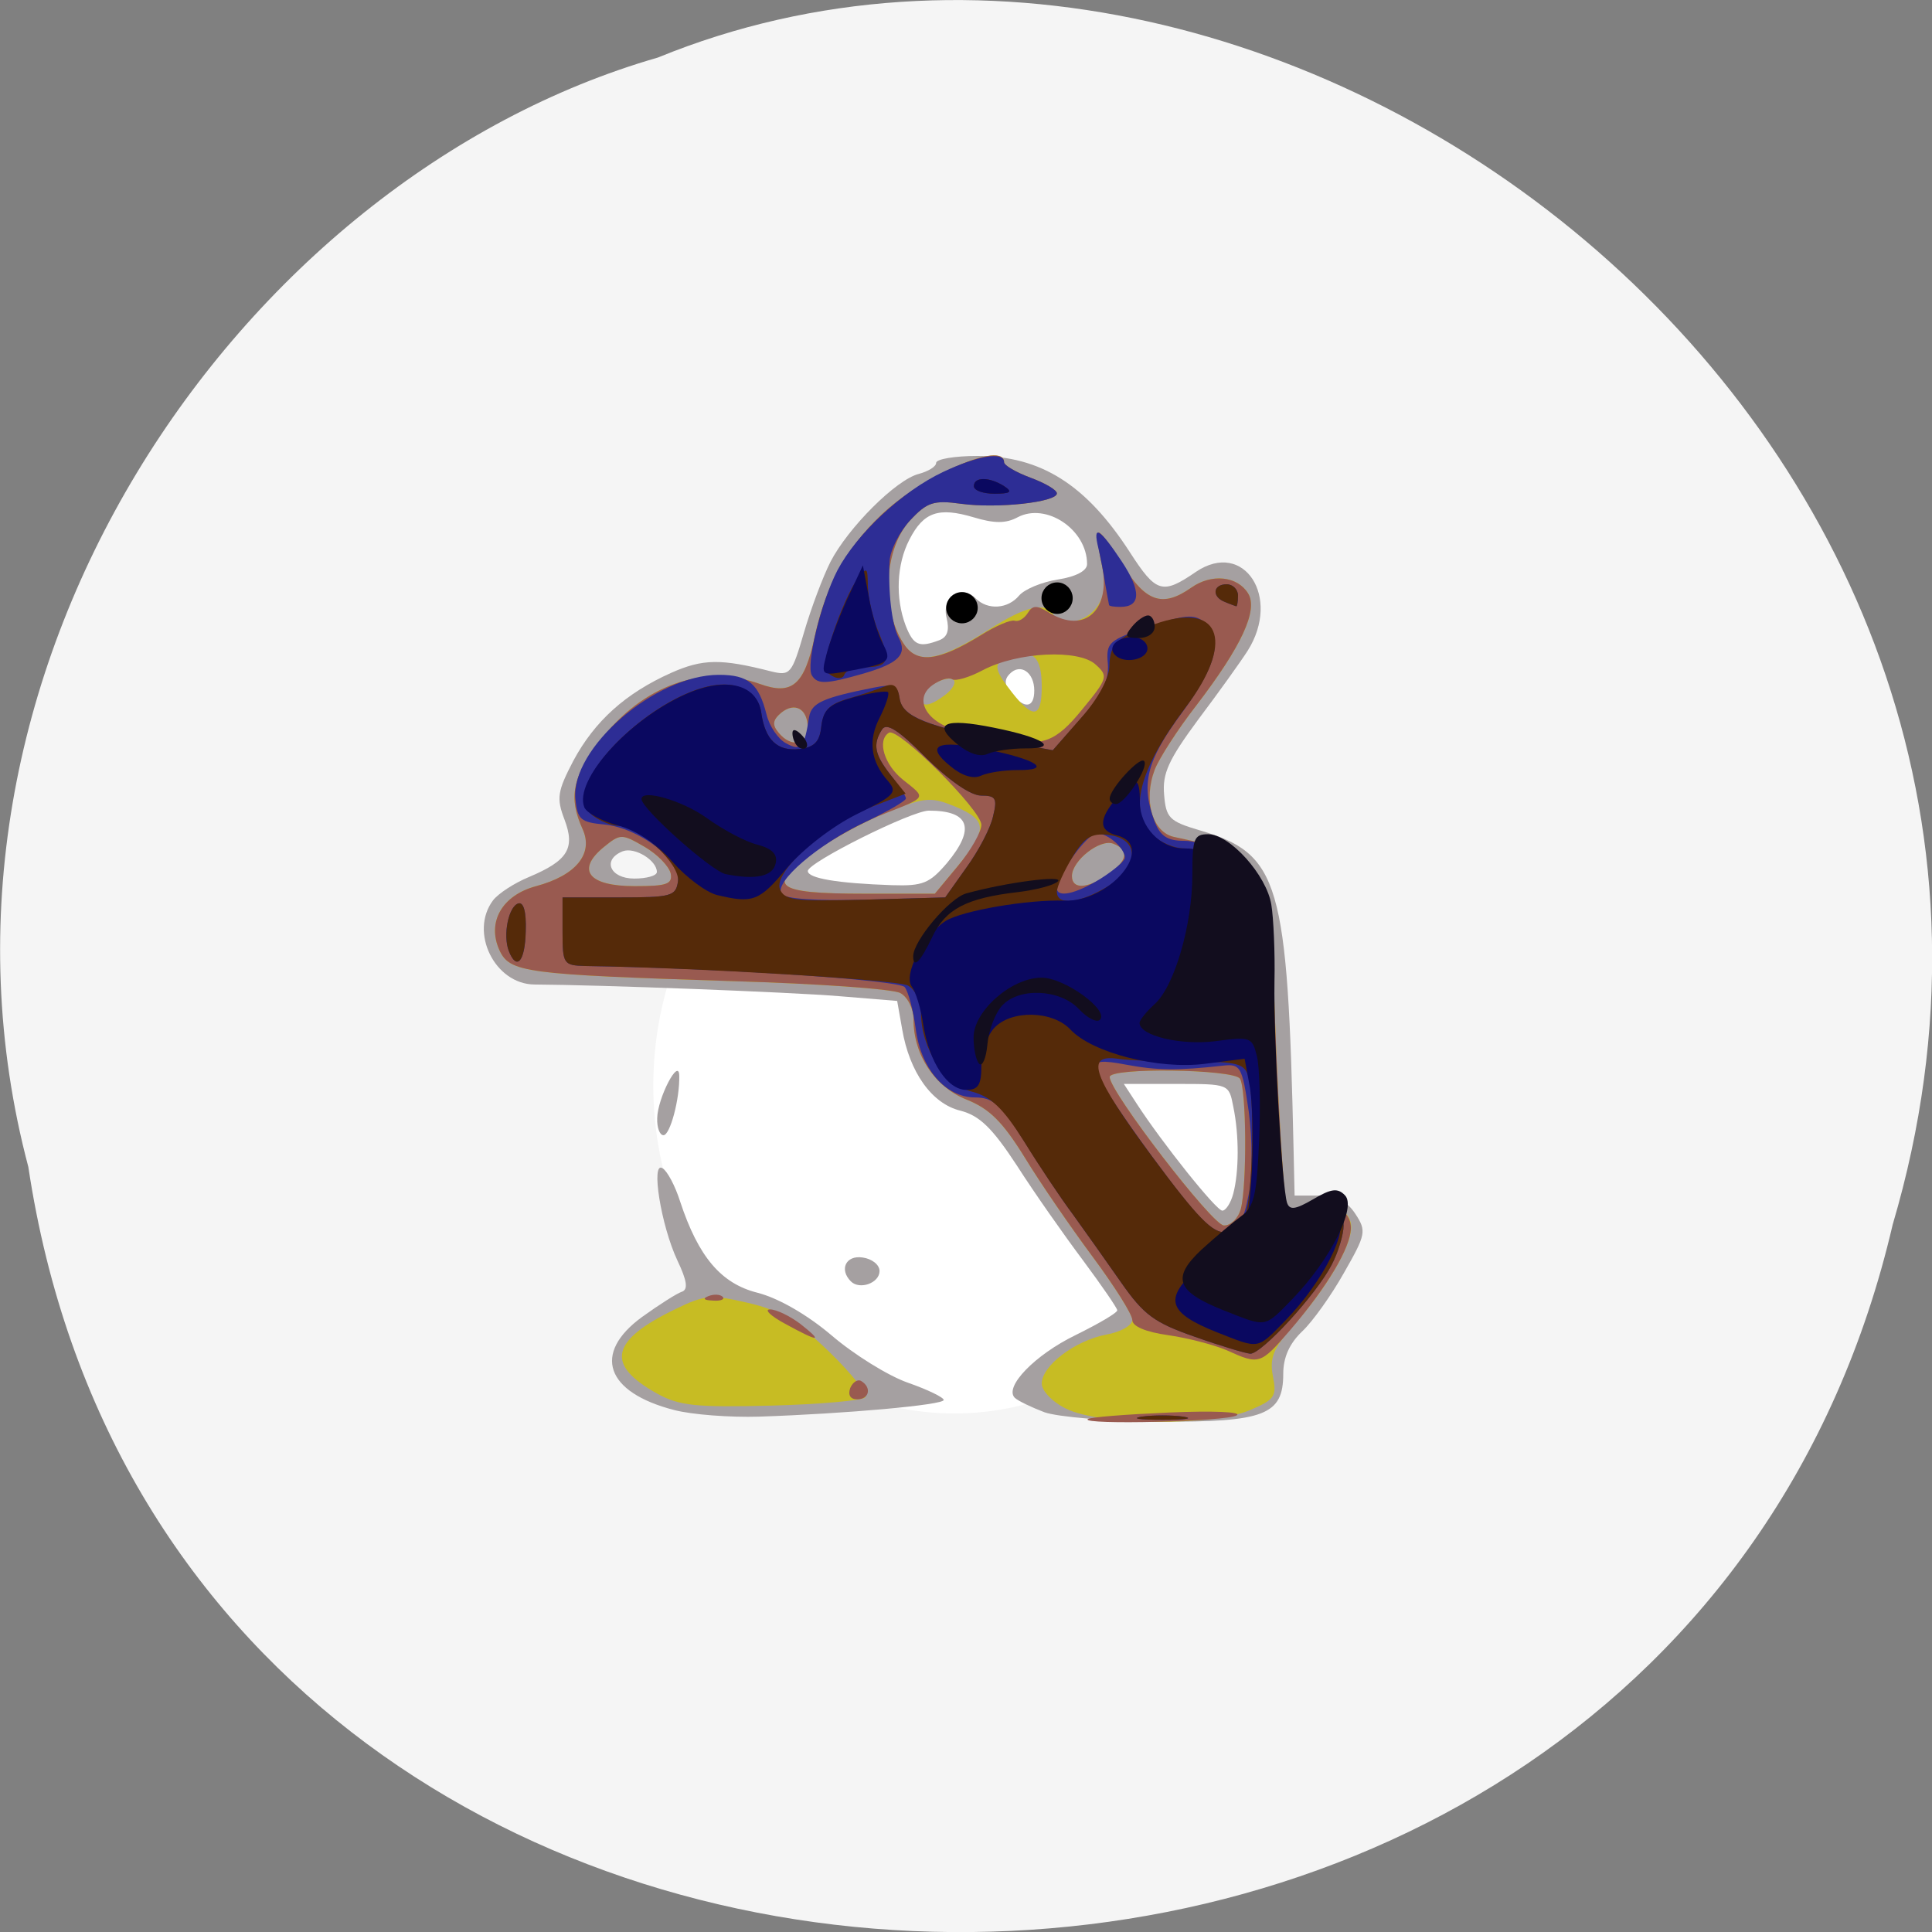
<svg xmlns="http://www.w3.org/2000/svg" xmlns:xlink="http://www.w3.org/1999/xlink" width="24px" height="24px" viewBox="0 0 24 24" version="1.1">
<rect x="0" y="0" width="24" height="24" fill="#808080" stroke="none"/>
<g id="surface1">
<path style=" stroke:none;fill-rule:nonzero;fill:rgb(96.078%,96.078%,96.078%);fill-opacity:1;" d="M 0.352 14.496 C 2.211 26.859 20.715 27.23 23.512 15.211 C 26.391 5.48 15.965 -2.473 8.172 0.715 C 2.949 2.219 -1.266 8.387 0.352 14.496 Z M 0.352 14.496 "/>
<path style="fill-rule:evenodd;fill:rgb(100%,100%,100%);fill-opacity:1;stroke-width:1;stroke-linecap:butt;stroke-linejoin:miter;stroke:rgb(100%,100%,100%);stroke-opacity:1;stroke-miterlimit:4;" d="M 165.928 149.386 C 165.928 169.947 149.369 186.597 129.022 186.597 C 108.636 186.597 92.117 169.947 92.117 149.386 C 92.117 128.826 108.636 112.175 129.022 112.175 C 149.369 112.175 165.928 128.826 165.928 149.386 Z M 165.928 149.386 " transform="matrix(0.1,0,0,0.108,-1.046,-2.648)"/>
<path style="fill-rule:evenodd;fill:rgb(100%,100%,100%);fill-opacity:1;stroke-width:1;stroke-linecap:butt;stroke-linejoin:miter;stroke:rgb(100%,100%,100%);stroke-opacity:1;stroke-miterlimit:4;" d="M 165.882 149.381 C 165.882 169.974 149.35 186.626 128.967 186.626 C 108.583 186.626 92.145 169.974 92.145 149.381 C 92.145 128.787 108.583 112.135 128.967 112.135 C 149.35 112.135 165.882 128.787 165.882 149.381 Z M 165.882 149.381 " transform="matrix(0.042,0,0,0.04,6.848,1.43)"/>
<path style=" stroke:none;fill-rule:nonzero;fill:rgb(64.706%,62.745%,63.137%);fill-opacity:1;" d="M 8.375 17.516 C 7.523 17.297 7.355 16.812 7.977 16.359 C 8.188 16.207 8.41 16.066 8.469 16.047 C 8.551 16.02 8.535 15.91 8.414 15.656 C 8.211 15.223 8.082 14.418 8.23 14.512 C 8.289 14.547 8.387 14.73 8.449 14.926 C 8.676 15.613 8.957 15.945 9.41 16.059 C 9.668 16.125 10.023 16.328 10.332 16.59 C 10.605 16.824 11.031 17.09 11.277 17.176 C 11.523 17.262 11.723 17.359 11.723 17.391 C 11.723 17.453 10.504 17.562 9.43 17.598 C 9.07 17.609 8.598 17.574 8.375 17.516 Z M 12.973 17.543 C 12.809 17.48 12.645 17.402 12.605 17.363 C 12.473 17.227 12.855 16.832 13.359 16.586 C 13.645 16.445 13.879 16.309 13.879 16.277 C 13.879 16.25 13.688 15.973 13.453 15.656 C 13.219 15.344 12.848 14.816 12.633 14.48 C 12.324 14.008 12.168 13.859 11.93 13.797 C 11.574 13.711 11.297 13.316 11.207 12.785 L 11.145 12.434 L 10.426 12.375 C 9.812 12.324 7.438 12.234 6.641 12.23 C 6.145 12.227 5.828 11.578 6.125 11.184 C 6.191 11.098 6.391 10.969 6.57 10.895 C 7.055 10.691 7.148 10.539 7.012 10.18 C 6.91 9.914 6.926 9.828 7.121 9.453 C 7.387 8.957 7.77 8.613 8.336 8.359 C 8.73 8.184 8.953 8.18 9.578 8.34 C 9.816 8.398 9.836 8.375 9.988 7.855 C 10.074 7.559 10.223 7.164 10.316 6.98 C 10.535 6.555 11.133 5.957 11.414 5.887 C 11.531 5.855 11.629 5.797 11.629 5.75 C 11.629 5.703 11.859 5.664 12.141 5.664 C 12.93 5.664 13.492 6.02 14.035 6.859 C 14.363 7.367 14.438 7.391 14.859 7.102 C 15.453 6.703 15.918 7.418 15.5 8.082 C 15.41 8.223 15.133 8.609 14.883 8.941 C 14.516 9.438 14.438 9.609 14.461 9.871 C 14.484 10.16 14.527 10.203 14.895 10.312 C 15.898 10.605 15.996 10.941 16.07 14.312 L 16.082 14.852 L 16.383 14.852 C 16.602 14.852 16.73 14.918 16.836 15.078 C 16.977 15.293 16.969 15.332 16.695 15.812 C 16.539 16.09 16.305 16.418 16.176 16.539 C 16.02 16.688 15.941 16.859 15.941 17.066 C 15.941 17.578 15.707 17.668 14.398 17.66 C 13.777 17.656 13.137 17.602 12.973 17.543 Z M 15.32 14.828 C 15.391 14.559 15.395 14.105 15.32 13.746 C 15.266 13.465 15.266 13.465 14.613 13.465 L 13.961 13.465 L 14.121 13.711 C 14.441 14.203 15.109 15.039 15.184 15.039 C 15.227 15.039 15.289 14.945 15.32 14.828 Z M 11.762 10.723 C 12.121 10.293 12.047 10.07 11.539 10.07 C 11.324 10.07 10.035 10.715 10.035 10.82 C 10.035 10.91 10.398 10.973 11.082 10.996 C 11.465 11.008 11.547 10.973 11.762 10.723 Z M 8.16 10.832 C 8.16 10.688 7.887 10.52 7.738 10.574 C 7.477 10.676 7.574 10.914 7.879 10.914 C 8.031 10.914 8.16 10.879 8.16 10.832 Z M 12.848 8.578 C 12.848 8.352 12.676 8.234 12.543 8.371 C 12.473 8.441 12.477 8.512 12.562 8.613 C 12.727 8.812 12.848 8.797 12.848 8.578 Z M 11.668 7.953 C 11.77 7.914 11.797 7.828 11.758 7.672 C 11.695 7.418 11.941 7.254 12.121 7.434 C 12.27 7.582 12.52 7.566 12.66 7.398 C 12.727 7.32 12.941 7.23 13.141 7.199 C 13.367 7.164 13.504 7.09 13.504 7.008 C 13.504 6.578 12.996 6.238 12.641 6.426 C 12.496 6.504 12.352 6.504 12.094 6.426 C 11.66 6.297 11.473 6.359 11.297 6.703 C 11.137 7.012 11.121 7.426 11.25 7.77 C 11.348 8.02 11.418 8.047 11.668 7.953 Z M 10.57 15.918 C 10.422 15.77 10.508 15.59 10.715 15.621 C 10.832 15.637 10.926 15.711 10.926 15.789 C 10.926 15.938 10.68 16.027 10.57 15.918 Z M 8.164 13.891 C 8.168 13.641 8.434 13.129 8.438 13.363 C 8.445 13.652 8.324 14.102 8.242 14.102 C 8.195 14.102 8.16 14.008 8.164 13.891 Z M 8.164 13.891 "/>
<path style=" stroke:none;fill-rule:nonzero;fill:rgb(78.039%,73.725%,13.725%);fill-opacity:1;" d="M 13.246 17.5 C 13.074 17.418 12.941 17.277 12.941 17.188 C 12.941 16.965 13.355 16.652 13.746 16.578 C 13.922 16.547 14.066 16.465 14.066 16.395 C 14.066 16.328 13.844 15.977 13.574 15.613 C 13.305 15.25 12.922 14.695 12.73 14.379 C 12.457 13.938 12.293 13.773 12.008 13.66 C 11.613 13.504 11.348 13.105 11.348 12.664 C 11.348 12.527 11.273 12.383 11.184 12.336 C 11.094 12.285 10.152 12.219 9.098 12.188 C 6.516 12.105 6.332 12.082 6.203 11.801 C 6.047 11.453 6.238 11.121 6.66 11.008 C 7.156 10.875 7.375 10.605 7.238 10.301 C 7.059 9.91 7.109 9.652 7.453 9.203 C 7.984 8.512 8.734 8.242 9.438 8.496 C 9.84 8.641 9.992 8.512 10.121 7.906 C 10.258 7.277 10.512 6.812 10.941 6.402 C 11.465 5.902 12.473 5.469 12.473 5.742 C 12.473 5.781 12.621 5.867 12.801 5.934 C 12.98 6 13.129 6.086 13.129 6.129 C 13.129 6.238 12.391 6.32 11.938 6.258 C 11.598 6.211 11.516 6.238 11.305 6.465 C 10.984 6.812 10.941 7.562 11.223 7.992 C 11.395 8.262 11.66 8.219 12.293 7.816 C 12.738 7.531 12.984 7.473 13.082 7.633 C 13.18 7.793 13.484 7.738 13.629 7.535 C 13.727 7.395 13.742 7.25 13.684 7 C 13.641 6.809 13.625 6.637 13.645 6.617 C 13.668 6.598 13.801 6.773 13.945 7.012 C 14.23 7.477 14.441 7.551 14.797 7.301 C 15.051 7.121 15.371 7.156 15.504 7.371 C 15.633 7.578 15.422 8.031 14.859 8.766 C 14.629 9.062 14.398 9.422 14.344 9.562 C 14.199 9.945 14.316 10.344 14.59 10.398 C 14.715 10.426 14.918 10.469 15.047 10.496 C 15.172 10.52 15.395 10.695 15.539 10.887 C 15.777 11.195 15.801 11.309 15.82 12.082 C 15.852 13.352 15.957 15.133 16.004 15.133 C 16.027 15.133 16.129 15.09 16.23 15.035 C 16.488 14.898 16.785 15.012 16.785 15.246 C 16.785 15.484 16.48 16 16.066 16.469 C 15.816 16.75 15.77 16.871 15.812 17.094 C 15.863 17.348 15.836 17.387 15.52 17.52 C 15.039 17.719 13.66 17.707 13.246 17.5 Z M 15.414 15.016 C 15.492 14.719 15.484 13.512 15.402 13.398 C 15.312 13.281 13.785 13.258 13.785 13.379 C 13.785 13.562 15.059 15.219 15.203 15.223 C 15.289 15.227 15.383 15.133 15.414 15.016 Z M 11.902 10.754 C 12.27 10.305 12.266 10.188 11.867 10.02 C 11.57 9.898 11.496 9.902 11.059 10.074 C 10.793 10.18 10.391 10.391 10.164 10.547 C 9.492 11.008 9.594 11.102 10.746 11.102 L 11.613 11.102 Z M 8.332 10.852 C 8.312 10.762 8.168 10.613 8.008 10.52 C 7.723 10.355 7.707 10.355 7.5 10.523 C 7.152 10.809 7.312 11.008 7.883 11.008 C 8.281 11.008 8.355 10.984 8.332 10.852 Z M 13.766 10.863 C 14.008 10.691 14.031 10.559 13.828 10.48 C 13.664 10.418 13.316 10.691 13.316 10.883 C 13.316 11.051 13.508 11.043 13.766 10.863 Z M 10.035 9.047 C 10.035 8.805 9.875 8.715 9.703 8.855 C 9.598 8.945 9.59 9.004 9.672 9.102 C 9.824 9.289 10.035 9.258 10.035 9.047 Z M 12.941 8.531 C 12.941 8.168 12.84 8.062 12.566 8.148 C 12.328 8.227 12.332 8.297 12.574 8.605 C 12.836 8.938 12.941 8.918 12.941 8.531 Z M 11.746 8.629 C 11.832 8.562 11.879 8.48 11.848 8.449 C 11.773 8.371 11.441 8.551 11.441 8.668 C 11.441 8.793 11.551 8.777 11.746 8.629 Z M 8.164 17.312 C 7.516 16.953 7.582 16.652 8.391 16.262 C 8.75 16.086 8.836 16.078 9.289 16.184 C 9.691 16.277 9.895 16.402 10.305 16.797 C 10.586 17.07 10.785 17.324 10.746 17.359 C 10.707 17.398 10.184 17.445 9.582 17.461 C 8.648 17.484 8.441 17.465 8.164 17.312 Z M 8.164 17.312 "/>
<path style=" stroke:none;fill-rule:nonzero;fill:rgb(60%,35.294%,31.373%);fill-opacity:1;" d="M 13.512 17.629 C 13.531 17.605 13.988 17.57 14.52 17.547 C 15.066 17.523 15.434 17.539 15.363 17.582 C 15.242 17.66 13.434 17.703 13.512 17.629 Z M 10.562 17.242 C 10.594 17.168 10.656 17.129 10.699 17.156 C 10.832 17.238 10.797 17.383 10.648 17.383 C 10.562 17.383 10.531 17.328 10.562 17.242 Z M 15.238 16.773 C 15.082 16.707 14.758 16.621 14.512 16.586 C 14.234 16.547 14.066 16.477 14.066 16.398 C 14.066 16.328 13.844 15.977 13.574 15.613 C 13.305 15.25 12.922 14.695 12.73 14.379 C 12.457 13.938 12.293 13.773 12.008 13.66 C 11.613 13.504 11.348 13.105 11.348 12.664 C 11.348 12.527 11.273 12.383 11.184 12.336 C 11.094 12.285 10.152 12.219 9.098 12.188 C 6.516 12.105 6.332 12.082 6.203 11.801 C 6.047 11.453 6.238 11.121 6.66 11.008 C 7.156 10.875 7.375 10.605 7.238 10.301 C 7.059 9.91 7.109 9.652 7.453 9.203 C 7.984 8.512 8.734 8.242 9.438 8.496 C 9.84 8.641 9.992 8.512 10.121 7.906 C 10.258 7.277 10.512 6.812 10.941 6.402 C 11.465 5.902 12.473 5.469 12.473 5.742 C 12.473 5.781 12.621 5.867 12.801 5.934 C 12.98 6 13.129 6.086 13.129 6.129 C 13.129 6.238 12.391 6.32 11.938 6.258 C 11.598 6.211 11.516 6.238 11.305 6.465 C 10.984 6.812 10.941 7.562 11.223 7.992 C 11.387 8.25 11.652 8.219 12.191 7.887 C 12.371 7.773 12.559 7.695 12.605 7.711 C 12.652 7.727 12.723 7.684 12.766 7.617 C 12.828 7.516 12.879 7.516 13.031 7.609 C 13.477 7.887 13.812 7.57 13.684 7 C 13.641 6.809 13.625 6.637 13.645 6.617 C 13.668 6.598 13.801 6.773 13.945 7.012 C 14.23 7.477 14.441 7.551 14.797 7.301 C 15.051 7.121 15.371 7.156 15.504 7.371 C 15.633 7.578 15.422 8.031 14.859 8.766 C 14.629 9.062 14.398 9.422 14.344 9.562 C 14.199 9.945 14.316 10.344 14.59 10.398 C 14.715 10.426 14.918 10.469 15.047 10.496 C 15.172 10.52 15.395 10.695 15.539 10.887 C 15.777 11.195 15.801 11.309 15.82 12.082 C 15.852 13.352 15.957 15.133 16.004 15.133 C 16.027 15.133 16.129 15.09 16.23 15.035 C 16.496 14.895 16.785 15.012 16.781 15.258 C 16.777 15.5 16.488 15.984 16.027 16.523 C 15.656 16.953 15.645 16.957 15.238 16.773 Z M 15.414 15.016 C 15.492 14.719 15.484 13.512 15.402 13.398 C 15.312 13.281 13.785 13.258 13.785 13.379 C 13.785 13.562 15.059 15.219 15.203 15.223 C 15.289 15.227 15.383 15.133 15.414 15.016 Z M 11.902 10.754 C 12.062 10.562 12.191 10.332 12.191 10.246 C 12.191 10.066 11.156 9.031 11.043 9.102 C 10.891 9.195 10.984 9.504 11.223 9.691 C 11.508 9.918 11.52 9.898 10.984 10.109 C 10.758 10.195 10.387 10.395 10.164 10.551 C 9.492 11.008 9.594 11.102 10.746 11.102 L 11.613 11.102 Z M 8.332 10.852 C 8.312 10.762 8.168 10.613 8.008 10.52 C 7.723 10.355 7.707 10.355 7.5 10.523 C 7.152 10.809 7.312 11.008 7.883 11.008 C 8.281 11.008 8.355 10.984 8.332 10.852 Z M 13.766 10.863 C 14.008 10.691 14.031 10.559 13.828 10.48 C 13.664 10.418 13.316 10.691 13.316 10.883 C 13.316 11.051 13.508 11.043 13.766 10.863 Z M 10.035 9.047 C 10.035 8.805 9.875 8.715 9.703 8.855 C 9.598 8.945 9.59 9.004 9.672 9.102 C 9.824 9.289 10.035 9.258 10.035 9.047 Z M 13.441 8.816 C 13.762 8.426 13.77 8.398 13.609 8.254 C 13.398 8.062 12.641 8.098 12.211 8.324 C 12.043 8.414 11.871 8.465 11.828 8.438 C 11.785 8.41 11.676 8.445 11.582 8.512 C 11.324 8.699 11.543 9.02 11.98 9.09 C 12.176 9.121 12.395 9.16 12.473 9.176 C 12.953 9.277 13.113 9.219 13.441 8.816 Z M 9.754 16.445 C 9.574 16.348 9.488 16.266 9.566 16.266 C 9.645 16.266 9.812 16.348 9.941 16.445 C 10.234 16.676 10.176 16.676 9.754 16.445 Z M 8.797 16.102 C 8.867 16.074 8.945 16.078 8.977 16.109 C 9.008 16.141 8.953 16.164 8.855 16.156 C 8.746 16.152 8.723 16.133 8.797 16.102 Z M 8.797 16.102 "/>
<path style=" stroke:none;fill-rule:nonzero;fill:rgb(17.647%,17.647%,58.431%);fill-opacity:1;" d="M 14.184 17.598 C 14.324 17.578 14.559 17.578 14.699 17.598 C 14.84 17.621 14.723 17.637 14.441 17.637 C 14.156 17.637 14.043 17.621 14.184 17.598 Z M 14.84 16.605 C 14.336 16.43 14.207 16.332 13.926 15.93 C 13.746 15.672 13.477 15.293 13.328 15.086 C 13.176 14.883 12.902 14.469 12.719 14.172 C 12.438 13.723 12.336 13.633 12.113 13.633 C 11.746 13.633 11.438 13.277 11.375 12.777 C 11.344 12.551 11.285 12.32 11.238 12.262 C 11.168 12.176 8.98 12.027 7.27 12 C 7 11.992 6.988 11.977 6.988 11.57 L 6.988 11.148 L 7.691 11.148 C 8.34 11.148 8.395 11.133 8.422 10.949 C 8.461 10.68 7.941 10.285 7.504 10.242 C 7.215 10.215 7.172 10.18 7.148 9.926 C 7.086 9.297 8.141 8.383 8.93 8.383 C 9.297 8.383 9.426 8.492 9.523 8.879 C 9.559 9.023 9.668 9.184 9.766 9.234 C 9.953 9.336 9.992 9.289 10.051 8.906 C 10.082 8.73 10.223 8.668 10.848 8.543 C 11.105 8.492 11.152 8.516 11.176 8.684 C 11.211 8.902 11.523 9.027 12.516 9.215 L 13.078 9.32 L 13.43 8.922 C 13.695 8.625 13.777 8.453 13.762 8.246 C 13.738 7.98 13.77 7.953 14.273 7.785 C 14.711 7.637 14.832 7.625 14.953 7.723 C 15.199 7.93 15.117 8.266 14.676 8.863 C 14.242 9.453 14.168 9.746 14.344 10.207 C 14.414 10.387 14.504 10.445 14.707 10.445 C 15.031 10.445 15.422 10.734 15.621 11.121 C 15.762 11.391 15.852 12.547 15.883 14.477 C 15.895 15.234 15.875 15.211 16.434 15.078 C 16.652 15.027 16.691 15.047 16.691 15.223 C 16.691 15.332 16.625 15.555 16.543 15.711 C 16.355 16.078 15.668 16.824 15.531 16.816 C 15.473 16.812 15.16 16.719 14.84 16.605 Z M 15.512 14.836 C 15.559 14.578 15.559 14.16 15.512 13.805 C 15.43 13.246 15.41 13.215 15.191 13.238 C 14.629 13.301 14.371 13.297 13.996 13.227 C 13.688 13.168 13.598 13.176 13.598 13.273 C 13.598 13.344 13.922 13.836 14.312 14.367 C 14.875 15.133 15.066 15.324 15.227 15.305 C 15.383 15.281 15.445 15.18 15.512 14.836 Z M 12.008 10.773 C 12.156 10.57 12.305 10.285 12.336 10.141 C 12.391 9.918 12.371 9.883 12.188 9.883 C 12.059 9.883 11.793 9.699 11.504 9.414 C 11.164 9.07 11.012 8.973 10.957 9.062 C 10.84 9.246 10.863 9.371 11.066 9.629 C 11.168 9.758 11.254 9.891 11.254 9.918 C 11.254 9.949 11.023 10.082 10.742 10.215 C 10.16 10.488 9.617 10.957 9.707 11.102 C 9.746 11.168 10.133 11.191 10.754 11.176 L 11.742 11.148 Z M 13.668 10.918 C 13.836 10.812 13.973 10.695 13.973 10.656 C 13.973 10.535 13.762 10.352 13.625 10.352 C 13.508 10.352 13.129 10.875 13.129 11.031 C 13.129 11.156 13.355 11.109 13.668 10.918 Z M 6.32 11.812 C 6.246 11.617 6.316 11.262 6.438 11.223 C 6.504 11.203 6.539 11.324 6.531 11.566 C 6.523 11.945 6.418 12.066 6.32 11.812 Z M 10.086 8.391 C 10.008 8.266 10.195 7.488 10.402 7.086 C 10.641 6.633 11.203 6.105 11.715 5.863 C 12.145 5.66 12.473 5.605 12.473 5.742 C 12.473 5.781 12.621 5.867 12.801 5.934 C 12.98 6 13.129 6.086 13.129 6.129 C 13.129 6.238 12.391 6.32 11.938 6.258 C 11.598 6.211 11.516 6.238 11.305 6.465 C 11.176 6.605 11.059 6.832 11.051 6.969 C 11.031 7.352 11.078 7.762 11.164 7.922 C 11.273 8.129 11.168 8.238 10.727 8.367 C 10.262 8.5 10.156 8.504 10.086 8.391 Z M 13.777 7.516 C 13.773 7.504 13.754 7.387 13.73 7.258 C 13.711 7.129 13.672 6.93 13.645 6.812 C 13.57 6.508 13.656 6.555 13.934 6.973 C 14.18 7.344 14.172 7.539 13.918 7.539 C 13.844 7.539 13.781 7.531 13.777 7.516 Z M 15.215 7.477 C 15.051 7.414 15.066 7.258 15.238 7.258 C 15.316 7.258 15.379 7.324 15.379 7.398 C 15.379 7.477 15.367 7.539 15.355 7.531 C 15.344 7.527 15.277 7.504 15.215 7.477 Z M 15.215 7.477 "/>
<path style=" stroke:none;fill-rule:nonzero;fill:rgb(33.333%,16.471%,3.529%);fill-opacity:1;" d="M 14.184 17.598 C 14.324 17.578 14.559 17.578 14.699 17.598 C 14.84 17.621 14.723 17.637 14.441 17.637 C 14.156 17.637 14.043 17.621 14.184 17.598 Z M 14.84 16.605 C 14.336 16.43 14.207 16.332 13.926 15.93 C 13.746 15.672 13.477 15.293 13.328 15.086 C 13.176 14.883 12.902 14.473 12.719 14.176 C 12.461 13.766 12.312 13.625 12.078 13.562 C 11.734 13.477 11.441 13.023 11.441 12.582 C 11.441 12.438 11.371 12.293 11.277 12.242 C 11.145 12.172 8.656 12.02 7.27 12 C 7 11.992 6.988 11.977 6.988 11.57 L 6.988 11.148 L 7.691 11.148 C 8.34 11.148 8.395 11.133 8.422 10.949 C 8.453 10.734 7.941 10.258 7.676 10.258 C 7.602 10.258 7.461 10.203 7.371 10.137 C 6.828 9.738 8.461 8.285 9.172 8.531 C 9.34 8.594 9.438 8.703 9.457 8.855 C 9.504 9.191 9.656 9.336 9.934 9.305 C 10.117 9.281 10.184 9.215 10.203 9.02 C 10.227 8.824 10.305 8.746 10.531 8.68 C 10.695 8.633 10.902 8.562 10.988 8.527 C 11.105 8.48 11.152 8.52 11.176 8.676 C 11.211 8.906 11.504 9.023 12.516 9.215 L 13.078 9.32 L 13.426 8.922 C 13.637 8.688 13.777 8.426 13.781 8.277 C 13.785 7.984 13.891 7.898 14.414 7.73 C 15.176 7.492 15.328 7.996 14.73 8.785 C 14.141 9.566 14.008 10.094 14.332 10.387 C 14.426 10.469 14.594 10.539 14.703 10.539 C 15.055 10.539 15.348 10.738 15.559 11.113 C 15.727 11.41 15.762 11.613 15.75 12.203 C 15.742 12.605 15.77 13.438 15.816 14.055 C 15.898 15.266 15.867 15.211 16.434 15.078 C 16.652 15.027 16.691 15.047 16.691 15.223 C 16.691 15.332 16.625 15.555 16.543 15.711 C 16.355 16.078 15.668 16.824 15.531 16.816 C 15.473 16.812 15.16 16.719 14.84 16.605 Z M 15.484 15.039 C 15.562 14.746 15.582 13.656 15.512 13.387 C 15.461 13.211 15.391 13.188 14.785 13.188 C 14.414 13.188 14.008 13.172 13.883 13.152 C 13.477 13.094 13.57 13.363 14.312 14.367 C 14.871 15.121 15.066 15.324 15.223 15.305 C 15.336 15.285 15.445 15.18 15.484 15.039 Z M 12.008 10.773 C 12.156 10.57 12.305 10.285 12.336 10.141 C 12.391 9.918 12.371 9.883 12.188 9.883 C 12.059 9.883 11.793 9.699 11.504 9.414 C 11.164 9.07 11.012 8.973 10.957 9.062 C 10.84 9.246 10.863 9.371 11.062 9.625 L 11.25 9.859 L 10.836 10.02 C 10.277 10.23 9.605 10.828 9.688 11.043 C 9.742 11.184 9.875 11.199 10.746 11.176 L 11.742 11.148 Z M 13.766 11.008 C 14.16 10.766 14.16 10.414 13.762 10.371 C 13.559 10.348 13.469 10.402 13.32 10.652 C 13.215 10.824 13.129 11.016 13.129 11.078 C 13.129 11.254 13.414 11.223 13.766 11.008 Z M 6.32 11.812 C 6.246 11.617 6.316 11.262 6.438 11.223 C 6.504 11.203 6.539 11.324 6.531 11.566 C 6.523 11.945 6.418 12.066 6.32 11.812 Z M 10.328 8.391 C 10.219 8.324 10.227 8.238 10.355 7.848 C 10.441 7.59 10.57 7.301 10.645 7.203 C 10.773 7.035 10.777 7.039 10.781 7.285 C 10.785 7.43 10.844 7.688 10.918 7.863 C 11.066 8.219 11.035 8.289 10.73 8.289 C 10.613 8.289 10.504 8.332 10.488 8.383 C 10.469 8.434 10.402 8.438 10.328 8.391 Z M 15.215 7.477 C 15.051 7.414 15.066 7.258 15.238 7.258 C 15.316 7.258 15.379 7.324 15.379 7.398 C 15.379 7.477 15.367 7.539 15.355 7.531 C 15.344 7.527 15.277 7.504 15.215 7.477 Z M 12.098 6.039 C 12.098 5.922 12.289 5.922 12.473 6.039 C 12.582 6.109 12.555 6.133 12.355 6.133 C 12.215 6.133 12.098 6.094 12.098 6.039 Z M 12.098 6.039 "/>
<path style=" stroke:none;fill-rule:nonzero;fill:rgb(3.922%,3.137%,37.647%);fill-opacity:1;" d="M 15.109 16.547 C 14.523 16.312 14.461 16.145 14.836 15.793 C 15.008 15.637 15.227 15.449 15.328 15.379 C 15.48 15.27 15.52 15.113 15.551 14.535 C 15.57 14.141 15.559 13.672 15.523 13.488 L 15.461 13.152 L 14.969 13.215 C 14.387 13.289 13.566 13.078 13.297 12.789 C 13.074 12.551 12.555 12.543 12.348 12.773 C 12.262 12.867 12.191 13.078 12.191 13.242 C 12.191 13.477 12.152 13.539 12.004 13.539 C 11.77 13.539 11.543 13.195 11.469 12.73 C 11.441 12.531 11.375 12.32 11.328 12.258 C 11.215 12.113 11.473 11.617 11.746 11.441 C 11.953 11.312 12.77 11.172 13.223 11.188 C 13.797 11.207 14.363 10.508 13.879 10.379 C 13.645 10.32 13.645 10.18 13.875 9.906 C 14.105 9.629 14.16 9.641 14.16 9.965 C 14.16 10.27 14.414 10.539 14.703 10.539 C 15.055 10.539 15.348 10.738 15.559 11.109 C 15.727 11.406 15.762 11.609 15.75 12.203 C 15.73 12.984 15.836 15.008 15.898 15.211 C 15.93 15.305 16 15.297 16.219 15.168 C 16.445 15.035 16.523 15.023 16.617 15.117 C 16.766 15.266 16.438 15.918 15.973 16.398 C 15.609 16.77 15.656 16.762 15.109 16.547 Z M 8.902 11.117 C 8.77 11.082 8.523 10.898 8.355 10.707 C 8.164 10.488 7.91 10.316 7.676 10.254 C 7.473 10.199 7.285 10.098 7.258 10.027 C 7.129 9.695 7.801 8.945 8.516 8.625 C 9.016 8.402 9.406 8.496 9.457 8.855 C 9.504 9.191 9.656 9.336 9.934 9.305 C 10.117 9.281 10.184 9.215 10.203 9.02 C 10.23 8.809 10.301 8.746 10.613 8.66 C 10.82 8.605 11.008 8.578 11.031 8.598 C 11.051 8.621 11.004 8.762 10.93 8.91 C 10.781 9.195 10.812 9.457 11.035 9.707 C 11.152 9.844 11.109 9.887 10.645 10.113 C 10.344 10.262 9.98 10.543 9.777 10.781 C 9.434 11.195 9.355 11.227 8.902 11.117 Z M 11.809 9.52 C 11.484 9.258 11.637 9.184 12.254 9.309 C 12.879 9.434 13.082 9.57 12.641 9.566 C 12.469 9.566 12.266 9.598 12.184 9.637 C 12.09 9.68 11.949 9.637 11.809 9.52 Z M 10.266 8.133 C 10.301 7.988 10.418 7.68 10.523 7.445 L 10.719 7.023 L 10.793 7.418 C 10.832 7.637 10.91 7.898 10.969 8 C 11.082 8.215 11.051 8.242 10.562 8.332 C 10.199 8.398 10.199 8.395 10.266 8.133 Z M 13.852 8.137 C 13.754 8.039 13.875 7.914 14.07 7.914 C 14.172 7.914 14.254 7.98 14.254 8.055 C 14.254 8.195 13.965 8.254 13.852 8.137 Z M 12.098 6.039 C 12.098 5.922 12.289 5.922 12.473 6.039 C 12.582 6.109 12.555 6.133 12.355 6.133 C 12.215 6.133 12.098 6.094 12.098 6.039 Z M 12.098 6.039 "/>
<path style=" stroke:none;fill-rule:nonzero;fill:rgb(7.059%,5.098%,11.765%);fill-opacity:1;" d="M 15.199 16.277 C 14.613 16.043 14.551 15.875 14.926 15.523 C 15.098 15.367 15.32 15.18 15.422 15.105 C 15.578 14.992 15.613 14.844 15.641 14.168 C 15.66 13.723 15.648 13.25 15.613 13.117 C 15.555 12.883 15.531 12.875 15.098 12.934 C 14.668 12.988 14.156 12.867 14.156 12.707 C 14.156 12.672 14.242 12.566 14.344 12.473 C 14.59 12.25 14.812 11.488 14.812 10.863 C 14.812 10.418 14.832 10.363 15.008 10.363 C 15.277 10.363 15.734 10.871 15.793 11.238 C 15.82 11.402 15.84 11.832 15.832 12.191 C 15.82 12.918 15.926 14.746 15.988 14.941 C 16.02 15.035 16.09 15.027 16.312 14.898 C 16.535 14.766 16.617 14.754 16.707 14.848 C 16.855 14.996 16.527 15.645 16.062 16.129 C 15.699 16.5 15.746 16.492 15.199 16.277 Z M 12.164 13.215 C 12.125 13.176 12.094 13.027 12.094 12.887 C 12.094 12.559 12.566 12.145 12.938 12.145 C 13.227 12.145 13.781 12.551 13.664 12.668 C 13.625 12.707 13.508 12.648 13.402 12.535 C 13.168 12.285 12.652 12.262 12.445 12.496 C 12.363 12.586 12.281 12.801 12.266 12.973 C 12.25 13.148 12.203 13.254 12.164 13.215 Z M 11.344 11.879 C 11.344 11.688 11.793 11.156 12.004 11.098 C 12.5 10.961 13.223 10.867 13.141 10.949 C 13.094 10.996 12.871 11.055 12.645 11.082 C 12.004 11.156 11.746 11.293 11.582 11.637 C 11.434 11.949 11.344 12.039 11.344 11.879 Z M 9.016 10.859 C 8.84 10.824 7.969 10.047 7.969 9.926 C 7.969 9.797 8.477 9.945 8.777 10.16 C 8.977 10.305 9.262 10.457 9.406 10.492 C 9.586 10.539 9.66 10.609 9.637 10.719 C 9.605 10.887 9.391 10.934 9.016 10.859 Z M 13.785 9.918 C 13.789 9.797 14.156 9.398 14.211 9.453 C 14.281 9.52 13.973 9.988 13.863 9.988 C 13.82 9.988 13.781 9.957 13.785 9.918 Z M 11.898 9.25 C 11.574 8.988 11.727 8.914 12.344 9.039 C 12.969 9.164 13.172 9.301 12.73 9.297 C 12.559 9.297 12.355 9.328 12.273 9.363 C 12.18 9.41 12.039 9.363 11.898 9.25 Z M 9.906 9.27 C 9.871 9.234 9.844 9.164 9.844 9.109 C 9.844 9.051 9.887 9.059 9.953 9.125 C 10.016 9.188 10.043 9.258 10.016 9.285 C 9.992 9.312 9.941 9.305 9.906 9.27 Z M 14.062 7.785 C 14.125 7.707 14.215 7.645 14.262 7.645 C 14.305 7.645 14.344 7.707 14.344 7.785 C 14.344 7.867 14.258 7.926 14.145 7.926 C 13.977 7.926 13.965 7.902 14.062 7.785 Z M 14.062 7.785 "/>
<path style="fill-rule:evenodd;fill:rgb(0%,0%,0%);fill-opacity:1;stroke-width:1;stroke-linecap:butt;stroke-linejoin:miter;stroke:rgb(0%,0%,0%);stroke-opacity:1;stroke-miterlimit:4;" d="M 128.708 80.333 C 128.708 81.167 128 81.875 127.125 81.875 C 126.25 81.875 125.542 81.167 125.542 80.333 C 125.542 79.458 126.25 78.75 127.125 78.75 C 128 78.75 128.708 79.458 128.708 80.333 Z M 128.708 80.333 " transform="matrix(0.094,0,0,0.094,0,0)"/>
<path style="fill-rule:evenodd;fill:rgb(0%,0%,0%);fill-opacity:1;stroke-width:1;stroke-linecap:butt;stroke-linejoin:miter;stroke:rgb(0%,0%,0%);stroke-opacity:1;stroke-miterlimit:4;" d="M 128.675 80.303 C 128.675 81.178 127.967 81.887 127.133 81.887 C 126.258 81.887 125.55 81.178 125.55 80.303 C 125.55 79.428 126.258 78.72 127.133 78.72 C 127.967 78.72 128.675 79.428 128.675 80.303 Z M 128.675 80.303 " transform="matrix(0.094,0,0,0.094,1.183,-0.118)"/>
</g>
</svg>

